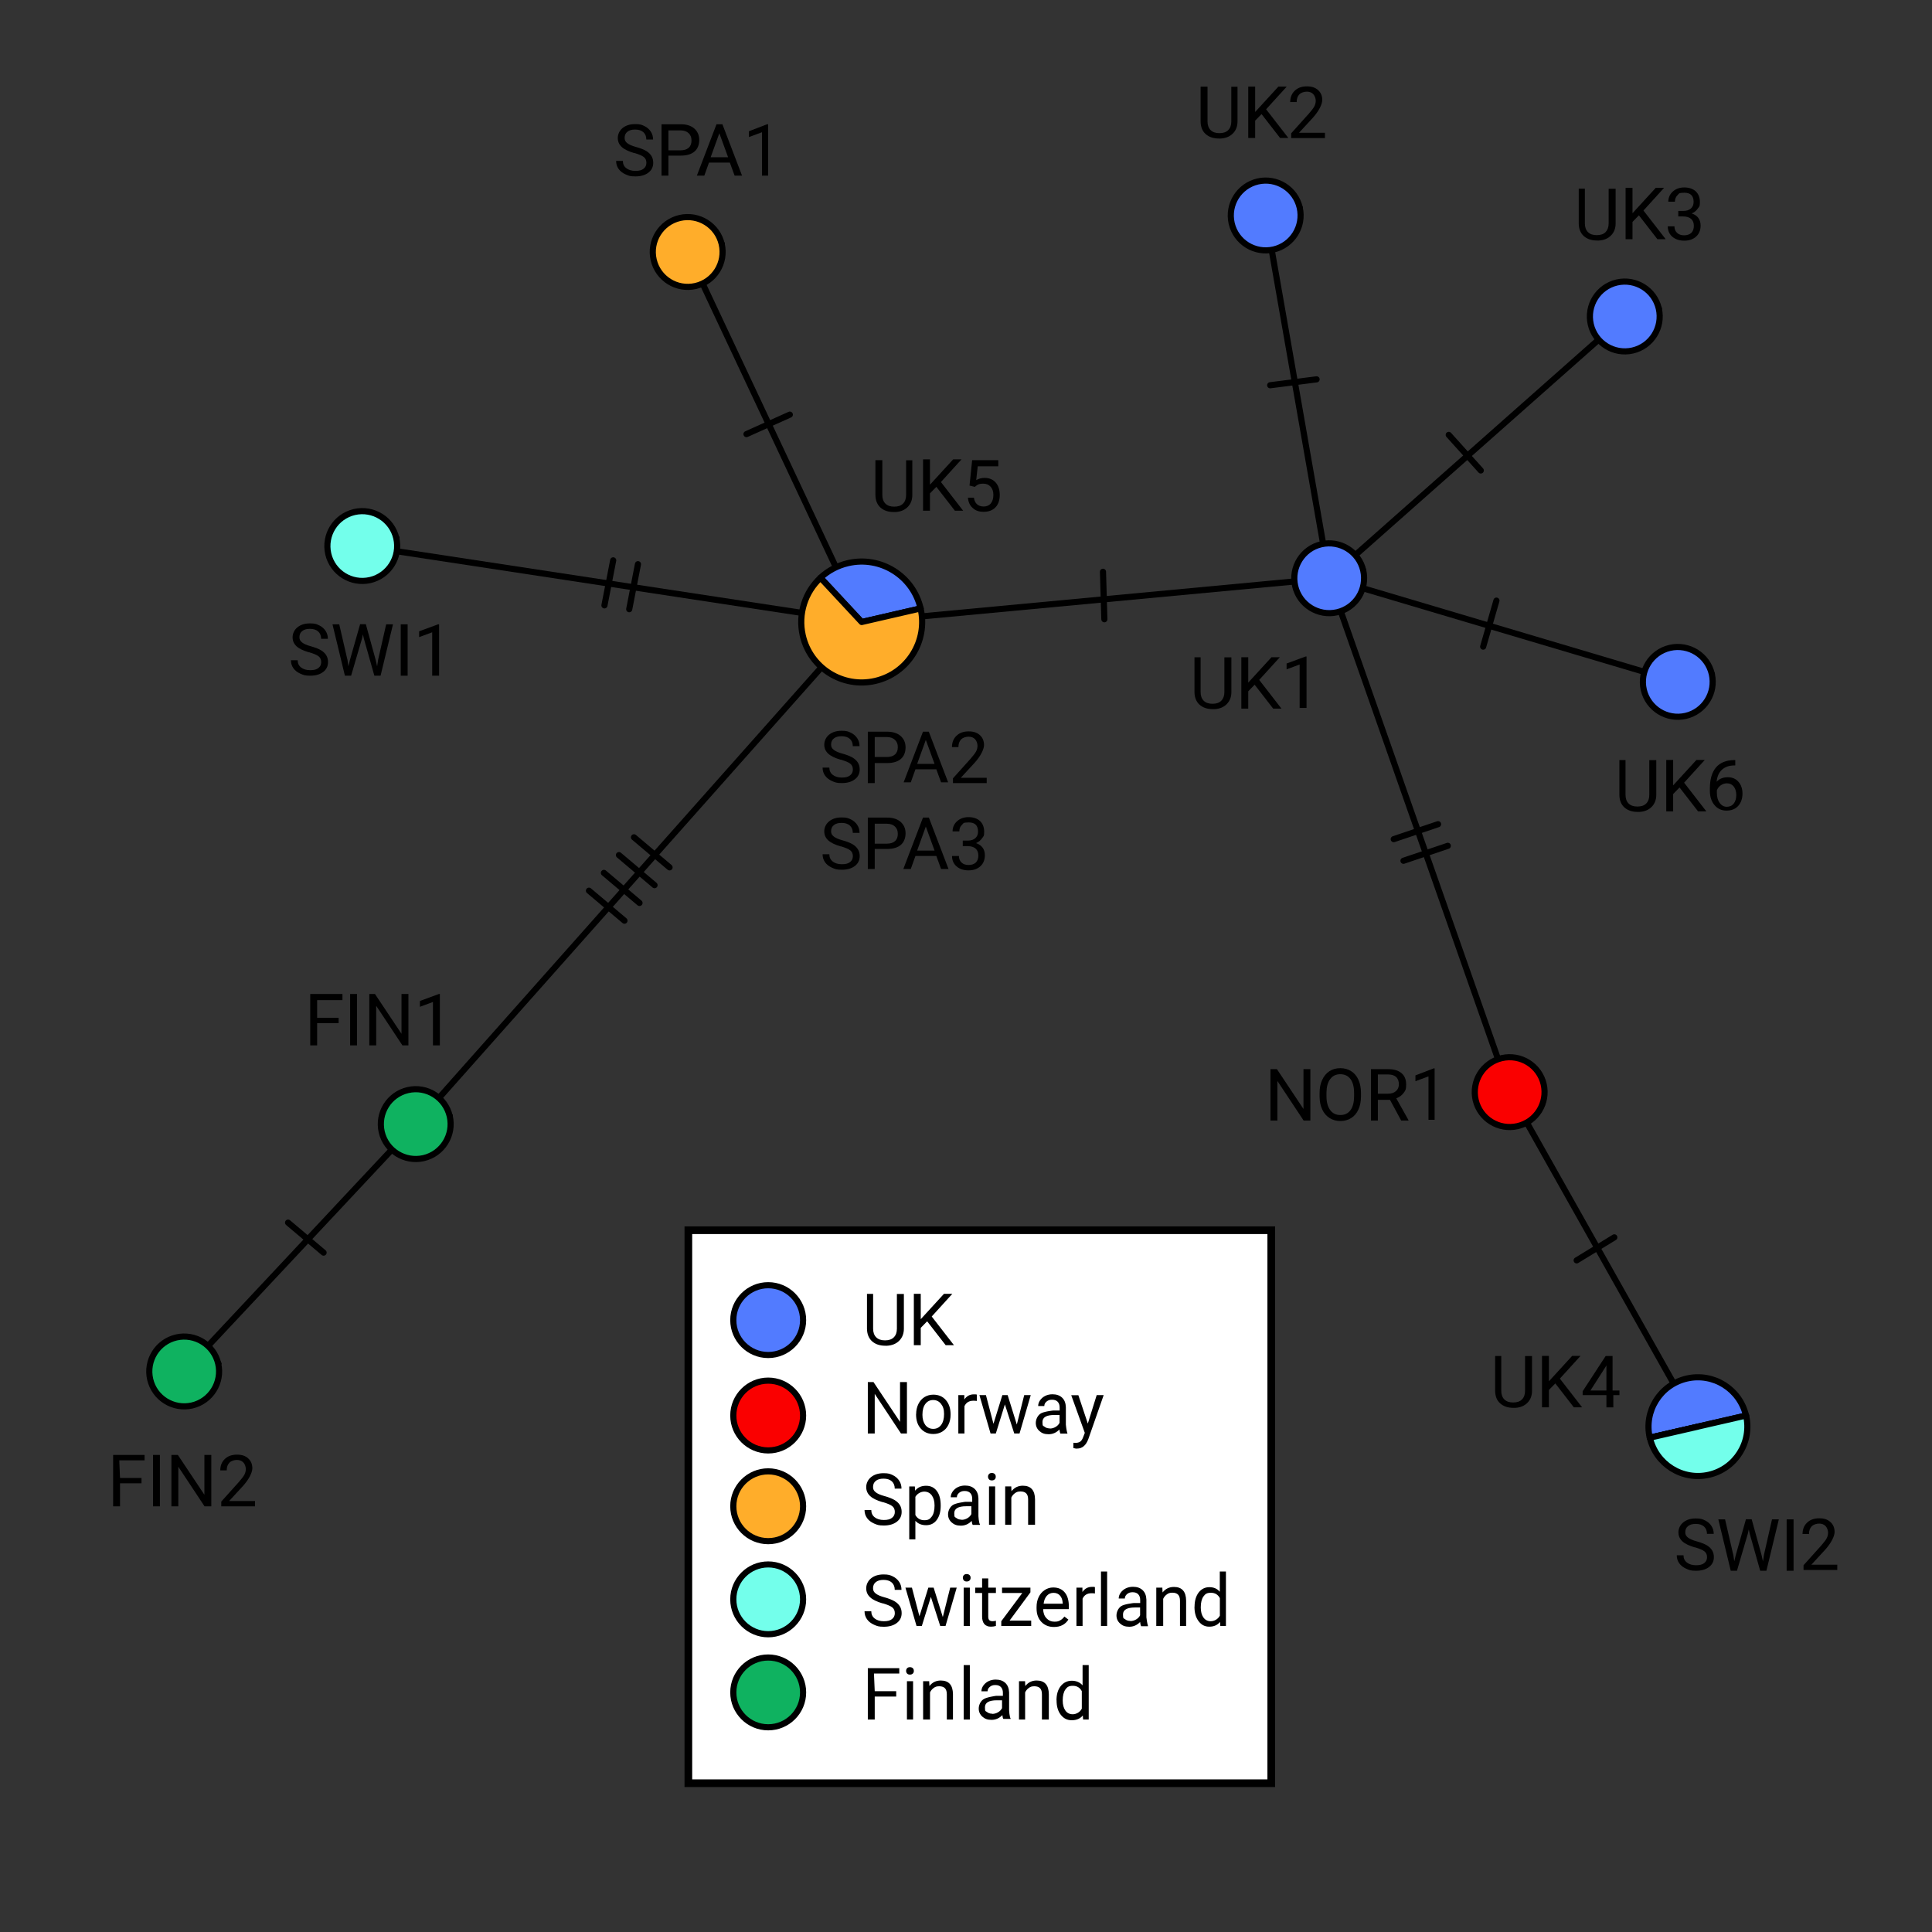 <?xml version="1.0" encoding="UTF-8"?>
<svg id="Layer_1" xmlns="http://www.w3.org/2000/svg" xmlns:xlink="http://www.w3.org/1999/xlink" version="1.1" viewBox="0 0 2519 2519">
  <rect x="0" y="0" width="2519" height="2519" fill="#333333" stroke="none"/>
  <!-- Generator: Adobe Illustrator 29.3.1, SVG Export Plug-In . SVG Version: 2.1.0 Build 151)  -->
  <defs>
    <style>
      .st0 {
        fill: none;
      }

      .st0, .st1, .st2, .st3, .st4, .st5, .st6, .st7, .st8 {
        stroke: #000;
      }

      .st0, .st1, .st3, .st4, .st5, .st6, .st7, .st8 {
        stroke-linecap: round;
        stroke-linejoin: round;
        stroke-width: 8px;
      }

      .st1, .st9, .st3, .st4, .st5, .st10, .st6, .st7, .st11, .st12, .st13, .st8 {
        fill-rule: evenodd;
      }

      .st1, .st11 {
        fill: #ffad2a;
      }

      .st2 {
        fill: #fff;
        stroke-miterlimit: 10;
        stroke-width: 10px;
      }

      .st9, .st7 {
        fill: #527bff;
      }

      .st3, .st13 {
        fill: #fa0000;
      }

      .st4 {
        fill: #0031ff;
      }

      .st5, .st10 {
        fill: #73ffeb;
      }

      .st6 {
        fill-opacity: 0;
        stroke-opacity: 0;
      }

      .st12, .st8 {
        fill: #0fb260;
      }
    </style>
  </defs>
  <rect class="st2" x="897.5" y="1604" width="760" height="721"/>
  <g>
    <g>
      <line class="st0" x1="1968.3" y1="1423.9" x2="2213.8" y2="1860.1" vector-effect="none"/>
      <line class="st0" x1="2104.8" y1="1613.3" x2="2055.7" y2="1643.3" vector-effect="none"/>
    </g>
    <g>
      <line class="st0" x1="1968.3" y1="1423.9" x2="1733" y2="753.9" vector-effect="none"/>
      <line class="st0" x1="1887.7" y1="1102.8" x2="1829.9" y2="1122.3" vector-effect="none"/>
      <line class="st0" x1="1875" y1="1074.6" x2="1817.2" y2="1094.1" vector-effect="none"/>
    </g>
    <g>
      <line class="st0" x1="1650.2" y1="280.9" x2="1733" y2="753.9" vector-effect="none"/>
      <line class="st0" x1="1656.1" y1="502.3" x2="1716.6" y2="494.6" vector-effect="none"/>
    </g>
    <g>
      <line class="st0" x1="896.7" y1="328.5" x2="1123.5" y2="811" vector-effect="none"/>
      <line class="st0" x1="1029.8" y1="540.6" x2="973.3" y2="566" vector-effect="none"/>
    </g>
    <g>
      <line class="st0" x1="1123.5" y1="811" x2="472.4" y2="711.9" vector-effect="none"/>
      <line class="st0" x1="831.8" y1="735.6" x2="820.4" y2="794.3" vector-effect="none"/>
      <line class="st0" x1="799.5" y1="730.6" x2="788.1" y2="789.3" vector-effect="none"/>
    </g>
    <g>
      <line class="st0" x1="542" y1="1465.7" x2="240.1" y2="1788.1" vector-effect="none"/>
      <line class="st0" x1="375.6" y1="1594.1" x2="421.9" y2="1633.2" vector-effect="none"/>
    </g>
    <g>
      <line class="st0" x1="542" y1="1465.7" x2="1123.5" y2="811" vector-effect="none"/>
      <line class="st0" x1="767.9" y1="1161.3" x2="814.2" y2="1200.4" vector-effect="none"/>
      <line class="st0" x1="787.4" y1="1138.1" x2="833.8" y2="1177.3" vector-effect="none"/>
      <line class="st0" x1="807" y1="1114.9" x2="853.4" y2="1154.1" vector-effect="none"/>
      <line class="st0" x1="826.6" y1="1091.7" x2="873" y2="1130.9" vector-effect="none"/>
    </g>
    <g>
      <line class="st0" x1="1733" y1="753.9" x2="1123.5" y2="811" vector-effect="none"/>
      <line class="st0" x1="1438.1" y1="745.5" x2="1439.9" y2="807.4" vector-effect="none"/>
    </g>
    <g>
      <line class="st0" x1="1733" y1="753.9" x2="2118.5" y2="412.6" vector-effect="none"/>
      <line class="st0" x1="1888.9" y1="567" x2="1930.7" y2="613.4" vector-effect="none"/>
    </g>
    <g>
      <line class="st0" x1="1733" y1="753.9" x2="2187.6" y2="889" vector-effect="none"/>
      <line class="st0" x1="1951.1" y1="783.1" x2="1933.8" y2="843.1" vector-effect="none"/>
    </g>
    <path class="st6" d="M2012.7,1413.7c5.6,24.5-9.6,48.9-34.1,54.6-24.5,5.6-48.9-9.6-54.6-34.1-5.6-24.5,9.6-48.9,34.1-54.6,24.5-5.6,48.9,9.6,54.6,34.1" vector-effect="non-scaling-stroke"/>
    <path class="st3" d="M2012.7,1413.7c5.6,24.5-9.6,48.9-34.1,54.6-24.5,5.6-48.9-9.6-54.6-34.1-5.6-24.5,9.6-48.9,34.1-54.6,24.5-5.6,48.9,9.6,54.6,34.1" vector-effect="none"/>
    <path class="st6" d="M1694.6,270.7c5.6,24.5-9.6,48.9-34.1,54.6-24.5,5.6-48.9-9.6-54.6-34.1-5.6-24.5,9.6-48.9,34.1-54.6,24.5-5.6,48.9,9.6,54.6,34.1" vector-effect="non-scaling-stroke"/>
    <path class="st3" d="M1650.2,280.9l44.4-10.2-44.4,10.2" vector-effect="none"/>
    <path class="st7" d="M1694.6,270.7c5.6,24.5-9.6,48.9-34.1,54.6-24.5,5.6-48.9-9.6-54.6-34.1-5.6-24.5,9.6-48.9,34.1-54.6,24.5-5.6,48.9,9.6,54.6,34.1" vector-effect="none"/>
    <path class="st6" d="M941,318.3c5.6,24.5-9.6,48.9-34.1,54.6-24.5,5.6-48.9-9.6-54.6-34.1s9.6-48.9,34.1-54.6c24.5-5.6,48.9,9.6,54.6,34.1" vector-effect="non-scaling-stroke"/>
    <path class="st3" d="M896.7,328.5l44.4-10.2-44.4,10.2" vector-effect="none"/>
    <path class="st4" d="M896.7,328.5l44.4-10.2-44.4,10.2" vector-effect="none"/>
    <path class="st1" d="M941,318.3c5.6,24.5-9.6,48.9-34.1,54.6-24.5,5.6-48.9-9.6-54.6-34.1s9.6-48.9,34.1-54.6c24.5-5.6,48.9,9.6,54.6,34.1" vector-effect="none"/>
    <path class="st6" d="M516.7,701.7c5.6,24.5-9.6,48.9-34.1,54.6-24.5,5.6-48.9-9.6-54.6-34.1-5.6-24.5,9.6-48.9,34.1-54.6,24.5-5.6,48.9,9.6,54.6,34.1" vector-effect="non-scaling-stroke"/>
    <path class="st3" d="M472.4,711.9l44.4-10.2-44.4,10.2" vector-effect="none"/>
    <path class="st4" d="M472.4,711.9l44.4-10.2-44.4,10.2" vector-effect="none"/>
    <path class="st1" d="M472.4,711.9l44.4-10.2-44.4,10.2" vector-effect="none"/>
    <path class="st5" d="M516.7,701.7c5.6,24.5-9.6,48.9-34.1,54.6-24.5,5.6-48.9-9.6-54.6-34.1-5.6-24.5,9.6-48.9,34.1-54.6,24.5-5.6,48.9,9.6,54.6,34.1" vector-effect="none"/>
    <path class="st6" d="M1200.3,793.3c9.8,42.4-16.7,84.7-59.1,94.5s-84.7-16.7-94.5-59.1c-9.8-42.4,16.7-84.7,59.1-94.5,42.4-9.8,84.7,16.7,94.5,59.1" vector-effect="non-scaling-stroke"/>
    <path class="st3" d="M1123.5,811l76.8-17.7-76.8,17.7" vector-effect="none"/>
    <path class="st7" d="M1123.5,811l76.8-17.7c-9.8-42.4-52.1-68.9-94.5-59.1-14,3.2-26.3,10-36.1,19.1l53.7,57.7" vector-effect="none"/>
    <path class="st1" d="M1123.5,811l-53.7-57.7c-19.9,18.6-29.6,46.9-23.1,75.4,9.8,42.4,52.1,68.9,94.5,59.1s68.9-52.1,59.1-94.5l-76.8,17.7" vector-effect="none"/>
    <path class="st6" d="M2276.6,1845.6c8,34.6-13.6,69.2-48.3,77.2-34.6,8-69.2-13.6-77.2-48.3-8-34.6,13.6-69.2,48.3-77.2,34.6-8,69.2,13.6,77.2,48.3" vector-effect="non-scaling-stroke"/>
    <path class="st3" d="M2213.8,1860.1l62.7-14.4-62.7,14.4" vector-effect="none"/>
    <path class="st7" d="M2213.8,1860.1l62.7-14.4c-8-34.6-42.5-56.3-77.2-48.3-34.6,8-56.3,42.5-48.3,77.2l62.7-14.4" vector-effect="none"/>
    <path class="st1" d="M2213.8,1860.1l-62.7,14.4,62.7-14.4" vector-effect="none"/>
    <path class="st5" d="M2213.8,1860.1l-62.7,14.4c8,34.6,42.5,56.3,77.2,48.3,34.6-8,56.3-42.5,48.3-77.2l-62.7,14.4" vector-effect="none"/>
    <path class="st6" d="M2162.8,402.4c5.6,24.5-9.6,48.9-34.1,54.6-24.5,5.6-48.9-9.6-54.6-34.1-5.6-24.5,9.6-48.9,34.1-54.6,24.5-5.6,48.9,9.6,54.6,34.1" vector-effect="non-scaling-stroke"/>
    <path class="st3" d="M2118.5,412.6l44.4-10.2-44.4,10.2" vector-effect="none"/>
    <path class="st7" d="M2162.8,402.4c5.6,24.5-9.6,48.9-34.1,54.6-24.5,5.6-48.9-9.6-54.6-34.1-5.6-24.5,9.6-48.9,34.1-54.6,24.5-5.6,48.9,9.6,54.6,34.1" vector-effect="none"/>
    <path class="st6" d="M586.4,1455.4c5.6,24.5-9.6,48.9-34.1,54.6-24.5,5.6-48.9-9.6-54.6-34.1-5.6-24.5,9.6-48.9,34.1-54.6s48.9,9.6,54.6,34.1" vector-effect="non-scaling-stroke"/>
    <path class="st3" d="M542,1465.7l44.4-10.2-44.4,10.2" vector-effect="none"/>
    <path class="st4" d="M542,1465.7l44.4-10.2-44.4,10.2" vector-effect="none"/>
    <path class="st1" d="M542,1465.7l44.4-10.2-44.4,10.2" vector-effect="none"/>
    <path class="st5" d="M542,1465.7l44.4-10.2-44.4,10.2" vector-effect="none"/>
    <path class="st8" d="M586.4,1455.4c5.6,24.5-9.6,48.9-34.1,54.6-24.5,5.6-48.9-9.6-54.6-34.1-5.6-24.5,9.6-48.9,34.1-54.6s48.9,9.6,54.6,34.1" vector-effect="none"/>
    <path class="st6" d="M2231.9,878.8c5.6,24.5-9.6,48.9-34.1,54.6-24.5,5.6-48.9-9.6-54.6-34.1-5.6-24.5,9.6-48.9,34.1-54.6,24.5-5.6,48.9,9.6,54.6,34.1" vector-effect="non-scaling-stroke"/>
    <path class="st3" d="M2187.6,889l44.4-10.2-44.4,10.2" vector-effect="none"/>
    <path class="st7" d="M2231.9,878.8c5.6,24.5-9.6,48.9-34.1,54.6-24.5,5.6-48.9-9.6-54.6-34.1-5.6-24.5,9.6-48.9,34.1-54.6,24.5-5.6,48.9,9.6,54.6,34.1" vector-effect="none"/>
    <path class="st6" d="M1777.4,743.7c5.6,24.5-9.6,48.9-34.1,54.6-24.5,5.6-48.9-9.6-54.6-34.1-5.6-24.5,9.6-48.9,34.1-54.6,24.5-5.6,48.9,9.6,54.6,34.1" vector-effect="non-scaling-stroke"/>
    <path class="st3" d="M1733,753.9l44.4-10.2-44.4,10.2" vector-effect="none"/>
    <path class="st7" d="M1777.4,743.7c5.6,24.5-9.6,48.9-34.1,54.6-24.5,5.6-48.9-9.6-54.6-34.1-5.6-24.5,9.6-48.9,34.1-54.6,24.5-5.6,48.9,9.6,54.6,34.1" vector-effect="none"/>
    <path class="st6" d="M284.5,1777.9c5.6,24.5-9.6,48.9-34.1,54.6-24.5,5.6-48.9-9.6-54.6-34.1-5.6-24.5,9.6-48.9,34.1-54.6,24.5-5.6,48.9,9.6,54.6,34.1" vector-effect="non-scaling-stroke"/>
    <path class="st3" d="M240.1,1788.1l44.4-10.2-44.4,10.2" vector-effect="none"/>
    <path class="st4" d="M240.1,1788.1l44.4-10.2-44.4,10.2" vector-effect="none"/>
    <path class="st1" d="M240.1,1788.1l44.4-10.2-44.4,10.2" vector-effect="none"/>
    <path class="st5" d="M240.1,1788.1l44.4-10.2-44.4,10.2" vector-effect="none"/>
    <path class="st8" d="M284.5,1777.9c5.6,24.5-9.6,48.9-34.1,54.6-24.5,5.6-48.9-9.6-54.6-34.1-5.6-24.5,9.6-48.9,34.1-54.6,24.5-5.6,48.9,9.6,54.6,34.1" vector-effect="none"/>
  </g>
  <g>
    <path d="M1997.5,1768v45.4c0,6.3-2,11.5-5.9,15.5-3.9,4-9.2,6.3-15.9,6.7h-2.3c-7.3,0-13-1.9-17.4-5.8s-6.5-9.4-6.6-16.3v-45.5h8v45.3c0,4.8,1.3,8.6,4,11.3,2.7,2.7,6.5,4,11.5,4s8.9-1.3,11.5-4c2.7-2.7,4-6.4,4-11.2v-45.3h9Z"/>
    <path d="M2027.8,1803.8l-8.3,8.5v22.6h-9v-67h9v33.1l30.3-33.1h10.9l-26.9,29.6,29,37.4h-10.8l-24.2-31.2Z"/>
    <path d="M2102.5,1813h9v6h-8v16h-9v-16h-31v-5l30-46h9v45ZM2073.7,1813h20.8v-32.8l-1,1.8-19.8,30.9Z"/>
  </g>
  <g>
    <path d="M2159.5,991v45.4c0,6.3-2,11.5-5.9,15.5-3.9,4-9.2,6.3-15.9,6.7h-2.3c-7.3,0-13-1.9-17.4-5.8s-6.5-9.4-6.6-16.3v-45.5h8v45.3c0,4.8,1.3,8.6,4,11.3,2.7,2.7,6.5,4,11.5,4s8.9-1.3,11.5-4c2.7-2.7,4-6.4,4-11.2v-45.3h9Z"/>
    <path d="M2189.8,1026.8l-8.3,8.5v22.6h-9v-67h9v33.1l30.3-33.1h10.9l-26.9,29.6,29,37.4h-10.8l-24.2-31.2Z"/>
    <path d="M2262.5,991v7h-1.6c-6.6.1-11.9,2-15.9,5.7-3.9,3.7-6.2,8.9-6.8,15.6,3.5-3.9,8.4-5.9,14.5-5.9s10.5,2,14,6c3.5,4,5.2,9.1,5.2,15.4s-1.9,12-5.7,16.1-8.8,6-15.2,6-11.6-2.4-15.6-7.2c-4-4.8-6-10.9-6-18.4v-3.2c0-11.9,2.6-21.1,7.9-27.4s13.1-9.5,23.6-9.7h1.5ZM2251.6,1021.3c-2.9,0-5.6.9-8,2.6-2.4,1.7-4.1,3.9-5.1,6.6v3.1c0,5.5,1.2,9.9,3.7,13.3,2.5,3.4,5.6,5,9.3,5s6.8-1.4,9-4.2c2.2-2.8,3.3-6.5,3.3-11.1s-1.1-8.3-3.3-11.1c-2.2-2.8-5.2-4.2-8.8-4.2Z"/>
  </g>
  <g>
    <path d="M2106.5,246v45.4c0,6.3-2,11.5-5.9,15.5-3.9,4-9.2,6.3-15.9,6.7h-2.3c-7.3,0-13-1.9-17.4-5.8-4.3-3.9-6.5-9.4-6.6-16.3v-45.5h8v45.3c0,4.8,1.3,8.6,4,11.3,2.7,2.7,6.5,4,11.5,4s8.9-1.3,11.5-4,4-6.4,4-11.2v-45.3h9Z"/>
    <path d="M2136.8,280.8l-8.3,8.5v22.6h-9v-67h9v33.1l30.3-33.1h10.9l-26.9,29.6,29,37.4h-10.8l-24.2-31.2Z"/>
    <path d="M2188.5,275h6.5c4.1,0,7.3-1.1,9.7-3.2,2.3-2.1,3.5-4.9,3.5-8.5,0-8-4-12-12-12s-6.7,1.1-9,3.2c-2.2,2.1-3.4,5-3.4,8.5h-8.6c0-5.3,2-9.8,5.9-13.3,3.9-3.5,8.9-5.3,14.9-5.3s11.4,1.7,15,5.1c3.6,3.4,5.4,8.1,5.4,14.1s-1,5.8-2.9,8.5c-1.9,2.8-4.5,4.8-7.8,6.2,3.7,1.2,6.6,3.1,8.6,5.8,2,2.7,3,6,3,10,0,6.1-2,10.9-5.9,14.4-4,3.6-9.1,5.3-15.4,5.3s-11.5-1.7-15.5-5.1c-4-3.4-6-8-6-13.6h8.7c0,3.5,1.1,6.3,3.4,8.5s5.4,3.2,9.2,3.2,7.2-1.1,9.4-3.2c2.2-2.1,3.3-5.2,3.3-9.2s-1.2-6.9-3.6-9c-2.4-2.1-5.8-3.2-10.3-3.2h-6.4v-7Z"/>
  </g>
  <g>
    <path d="M1613.5,113v45.4c0,6.3-2,11.5-5.9,15.5-3.9,4-9.2,6.3-15.9,6.7h-2.3c-7.3,0-13-1.9-17.4-5.8s-6.5-9.4-6.6-16.3v-45.5h9v45.3c0,4.8,1.3,8.6,4,11.3,2.7,2.7,6.5,4,11.5,4s8.9-1.3,11.5-4c2.7-2.7,4-6.4,4-11.2v-45.3h8Z"/>
    <path d="M1644.8,148.8l-8.3,8.5v22.6h-9v-67h9v33.1l30.3-33.1h10.9l-26.9,29.6,29,37.4h-10.8l-24.2-31.2Z"/>
    <path d="M1727.5,180h-44v-6.2l23-25.6c3.4-3.9,5.8-7,7.1-9.4,1.3-2.4,1.9-4.9,1.9-7.5s-1.1-6.3-3.2-8.5c-2.1-2.2-4.9-3.3-8.4-3.3s-7.5,1.2-9.8,3.6-3.5,5.7-3.5,10h-8.4c0-6.1,2-11.1,5.9-14.8,3.9-3.8,9.2-5.7,15.8-5.7s11.1,1.6,14.7,4.9c3.6,3.2,5.4,7.6,5.4,12.9s-4.2,14.3-12.5,23.4l-17.8,19.3h33.8v7Z"/>
  </g>
  <g>
    <path d="M1605.5,857v45.4c0,6.3-2,11.5-5.9,15.5-3.9,4-9.2,6.3-15.9,6.7h-2.3c-7.3,0-13-1.9-17.4-5.8-4.3-3.9-6.5-9.4-6.6-16.3v-45.5h8v45.3c0,4.8,1.3,8.6,4,11.3,2.7,2.7,6.5,4,11.5,4s8.9-1.3,11.5-4,4-6.4,4-11.2v-45.3h9Z"/>
    <path d="M1635.8,892.8l-8.3,8.5v22.6h-9v-67h9v33.1l30.3-33.1h10.9l-26.9,29.6,29,37.4h-10.8l-24.2-31.2Z"/>
    <path d="M1703.5,923h-9v-56.6l-17,6.3v-7.6l24.7-9.1h1.3v67Z"/>
  </g>
  <g>
    <path d="M1189.5,600v45.4c0,6.3-2,11.5-5.9,15.5-3.9,4-9.2,6.3-15.9,6.7h-2.3c-7.3,0-13-1.9-17.4-5.8-4.3-3.9-6.5-9.4-6.6-16.3v-45.5h9v45.3c0,4.8,1.3,8.6,4,11.3,2.7,2.7,6.5,4,11.5,4s8.9-1.3,11.5-4c2.7-2.7,4-6.4,4-11.2v-45.3h8Z"/>
    <path d="M1220.8,634.8l-8.3,8.5v22.6h-9v-67h9v33.1l30.3-33.1h10.9l-26.9,29.6,29,37.4h-10.8l-24.2-31.2Z"/>
    <path d="M1264.1,633.2l3.4-33.2h34.1v8h-26.8l-2,18c3.2-1.9,6.9-2.9,11-2.9,6,0,10.8,2,14.4,6,3.5,4,5.3,9.4,5.3,16.2s-1.8,12.2-5.5,16.1c-3.7,3.9-8.8,5.9-15.4,5.9s-10.6-1.6-14.3-4.9c-3.7-3.2-5.8-7.7-6.3-13.5h7.8c.5,3.8,1.9,6.7,4.1,8.6,2.2,1.9,5.1,2.9,8.7,2.9s7-1.3,9.2-4c2.2-2.7,3.4-6.4,3.4-11.1s-1.2-8-3.6-10.7c-2.4-2.7-5.6-4-9.7-4s-6.6.8-8.7,2.4l-2.2,1.8-6.8-1.7Z"/>
  </g>
  <g>
    <path d="M827,199.6c-7.5-2.2-13-4.8-16.4-8-3.4-3.2-5.1-7-5.1-11.7s2.1-9.6,6.3-13c4.2-3.4,9.6-5.1,16.3-5.1s8.6.9,12.2,2.6c3.6,1.8,6.3,4.2,8.3,7.3s2.9,6.5,2.9,10.2h-8.8c0-4-1.3-7.2-3.8-9.5s-6.2-3.5-10.8-3.5-7.7,1-10.1,2.9c-2.4,1.9-3.6,4.6-3.6,7.9s1.1,5,3.4,6.9c2.3,1.9,6.2,3.6,11.7,5.1s9.9,3.3,13,5.1c3.1,1.9,5.4,4.1,6.9,6.6,1.5,2.5,2.3,5.4,2.3,8.8,0,5.4-2.1,9.7-6.3,12.9-4.2,3.2-9.8,4.9-16.9,4.9s-8.8-.9-12.8-2.6c-4-1.8-7-4.1-9.2-7.2-2.1-3-3.2-6.5-3.2-10.4h8.8c0,4,1.5,7.2,4.5,9.5,3,2.3,6.9,3.5,11.9,3.5s8.2-.9,10.6-2.8c2.5-1.9,3.7-4.5,3.7-7.7s-1.1-5.8-3.4-7.6c-2.3-1.8-6.4-3.5-12.4-5.3Z"/>
    <path d="M871.5,203v26h-9v-67h25.2c7.5,0,13.3,1.9,17.6,5.6,4.2,3.8,6.4,8.7,6.4,14.9s-2.1,11.6-6.2,15.1c-4.1,3.5-10.1,5.3-17.8,5.3h-16.1ZM871.5,196h15.7c4.7,0,8.2-1.1,10.7-3.3,2.5-2.2,3.7-5.4,3.7-9.5s-1.2-7.1-3.7-9.5c-2.5-2.4-5.9-3.6-10.2-3.7h-16.2v26Z"/>
    <path d="M951.6,212h-27.2l-6.1,17h-9.7l25.6-67h7.7l25.6,67h-9.7l-6.2-17ZM926.6,205h22.7l-11.4-31.3-11.3,31.3Z"/>
    <path d="M1001.5,229h-8v-56.6l-17,6.3v-7.6l23.7-9.1h1.3v67Z"/>
  </g>
  <g>
    <path d="M1096.2,990.6c-7.5-2.2-13-4.8-16.4-8-3.4-3.2-5.1-7-5.1-11.7s2.1-9.6,6.3-13c4.2-3.4,9.6-5.1,16.3-5.1s8.6.9,12.2,2.6c3.6,1.8,6.3,4.2,8.3,7.3s2.9,6.5,2.9,10.2h-8.8c0-4-1.3-7.2-3.8-9.5s-6.2-3.5-10.8-3.5-7.7,1-10.1,2.9c-2.4,1.9-3.6,4.6-3.6,7.9s1.1,5,3.4,6.9c2.3,1.9,6.2,3.6,11.7,5.1s9.9,3.3,13,5.1c3.1,1.9,5.4,4.1,6.9,6.6,1.5,2.5,2.3,5.4,2.3,8.8,0,5.4-2.1,9.7-6.3,12.9-4.2,3.2-9.8,4.9-16.9,4.9s-8.8-.9-12.8-2.6c-4-1.8-7-4.1-9.2-7.2-2.1-3-3.2-6.5-3.2-10.4h8.8c0,4,1.5,7.2,4.5,9.5,3,2.3,6.9,3.5,11.9,3.5s8.2-.9,10.6-2.8c2.5-1.9,3.7-4.5,3.7-7.7s-1.1-5.8-3.4-7.6c-2.3-1.8-6.4-3.5-12.4-5.3Z"/>
    <path d="M1140.5,995v26h-9v-67h25.2c7.5,0,13.3,1.9,17.6,5.6,4.2,3.8,6.4,8.7,6.4,14.9s-2.1,11.6-6.2,15.1c-4.1,3.5-10.1,5.3-17.8,5.3h-16.1ZM1140.5,987h15.7c4.7,0,8.2-1.1,10.7-3.3,2.5-2.2,3.7-5.4,3.7-9.5s-1.2-7.1-3.7-9.5c-2.5-2.4-5.9-3.6-10.2-3.7h-16.2v26Z"/>
    <path d="M1220.8,1003h-27.2l-6.1,17h-9.3l25.2-66h7.6l25.2,66h-9.2l-6.2-17ZM1195.8,996h22.7l-11.4-31.3-11.3,31.3Z"/>
    <path d="M1286.5,1021h-44v-6.2l23-25.6c3.4-3.9,5.8-7,7.1-9.4,1.3-2.4,1.9-4.9,1.9-7.5s-1.1-6.3-3.2-8.5c-2.1-2.2-4.9-3.3-8.4-3.3s-7.5,1.2-9.8,3.6c-2.3,2.4-3.5,5.7-3.5,10h-8.4c0-6.1,2-11.1,5.9-14.8,3.9-3.8,9.2-5.7,15.8-5.7s11.1,1.6,14.7,4.9c3.6,3.2,5.4,7.6,5.4,12.9s-4.2,14.3-12.5,23.4l-17.8,19.3h33.8v7Z"/>
    <path d="M1096.2,1103.6c-7.5-2.2-13-4.8-16.4-8-3.4-3.2-5.1-7-5.1-11.7s2.1-9.6,6.3-13c4.2-3.4,9.6-5.1,16.3-5.1s8.6.9,12.2,2.6c3.6,1.8,6.3,4.2,8.3,7.3s2.9,6.5,2.9,10.2h-8.8c0-4-1.3-7.2-3.8-9.5s-6.2-3.5-10.8-3.5-7.7,1-10.1,2.9c-2.4,1.9-3.6,4.6-3.6,7.9s1.1,5,3.4,6.9c2.3,1.9,6.2,3.6,11.7,5.1s9.9,3.3,13,5.1c3.1,1.9,5.4,4.1,6.9,6.6,1.5,2.5,2.3,5.4,2.3,8.8,0,5.4-2.1,9.7-6.3,12.9-4.2,3.2-9.8,4.9-16.9,4.9s-8.8-.9-12.8-2.6c-4-1.8-7-4.1-9.2-7.2-2.1-3-3.2-6.5-3.2-10.4h8.8c0,4,1.5,7.2,4.5,9.5,3,2.3,6.9,3.5,11.9,3.5s8.2-.9,10.6-2.8c2.5-1.9,3.7-4.5,3.7-7.7s-1.1-5.8-3.4-7.6c-2.3-1.8-6.4-3.5-12.4-5.3Z"/>
    <path d="M1140.5,1107v26h-9v-67h25.2c7.5,0,13.3,1.9,17.6,5.6,4.2,3.8,6.4,8.7,6.4,14.9s-2.1,11.6-6.2,15.1c-4.1,3.5-10.1,5.3-17.8,5.3h-16.1ZM1140.5,1100h15.7c4.7,0,8.2-1.1,10.7-3.3,2.5-2.2,3.7-5.4,3.7-9.5s-1.2-7.1-3.7-9.5c-2.5-2.4-5.9-3.6-10.2-3.7h-16.2v26Z"/>
    <path d="M1220.8,1116h-27.2l-6.1,17h-9.7l25.6-67h7.7l25.6,67h-9.7l-6.2-17ZM1195.8,1109h22.7l-11.4-31.3-11.3,31.3Z"/>
    <path d="M1255.5,1096h6.5c4.1,0,7.3-1.1,9.7-3.2,2.3-2.1,3.5-4.9,3.5-8.5,0-8-4-12-12-12s-6.7,1.1-9,3.2-3.4,5-3.4,8.5h-8.8c0-5.3,2-9.8,5.9-13.3s8.9-5.3,14.9-5.3,11.4,1.7,15,5.1c3.6,3.4,5.4,8.1,5.4,14.1s-1,5.8-2.9,8.5c-1.9,2.8-4.5,4.8-7.8,6.2,3.7,1.2,6.6,3.1,8.6,5.8,2,2.7,3,6,3,10,0,6.1-2,10.9-5.9,14.4-4,3.6-9.1,5.3-15.4,5.3s-11.5-1.7-15.5-5.1c-4-3.4-6-8-6-13.6h9c0,3.5,1.1,6.3,3.4,8.5s5.4,3.2,9.2,3.2,7.2-1.1,9.4-3.2c2.2-2.1,3.3-5.2,3.3-9.2s-1.2-6.9-3.6-9c-2.4-2.1-5.8-3.2-10.3-3.2h-6.4v-7Z"/>
  </g>
  <g>
    <path d="M403,850.6c-7.5-2.2-13-4.8-16.4-8-3.4-3.2-5.1-7-5.1-11.7s2.1-9.6,6.3-13c4.2-3.4,9.6-5.1,16.3-5.1s8.6.9,12.2,2.6c3.6,1.8,6.3,4.2,8.3,7.3s2.9,6.5,2.9,10.2h-8.8c0-4-1.3-7.2-3.8-9.5s-6.2-3.5-10.8-3.5-7.7,1-10.1,2.9c-2.4,1.9-3.6,4.6-3.6,7.9s1.1,5,3.4,6.9,6.2,3.6,11.7,5.1,9.9,3.3,13,5.1c3.1,1.9,5.4,4.1,6.9,6.6,1.5,2.5,2.3,5.4,2.3,8.8,0,5.4-2.1,9.7-6.3,12.9-4.2,3.2-9.8,4.9-16.9,4.9s-8.8-.9-12.8-2.6c-4-1.8-7-4.1-9.2-7.2-2.1-3-3.2-6.5-3.2-10.4h8.8c0,4,1.5,7.2,4.5,9.5,3,2.3,6.9,3.5,11.9,3.5s8.2-.9,10.6-2.8c2.5-1.9,3.7-4.5,3.7-7.7s-1.1-5.8-3.4-7.6c-2.3-1.8-6.4-3.5-12.4-5.3Z"/>
    <path d="M453,859.9l1.3,8.8,1.9-8,13.3-46.8h7.5l12.9,46.8,1.8,8.1,1.4-9,10.4-45.8h8.9l-16.2,67h-8.1l-13.8-48.8-1.1-5.1-1.1,5.1-14.3,48.8h-8.1l-16.2-67h8.8l10.6,45.9Z"/>
    <path d="M531.5,881h-9v-67h9v67Z"/>
    <path d="M572.5,881h-9v-56.6l-17,6.3v-7.6l24.7-9.1h1.3v67Z"/>
  </g>
  <g>
    <path d="M2209.9,2017.6c-7.5-2.2-13-4.8-16.4-8-3.4-3.2-5.1-7-5.1-11.7s2.1-9.6,6.3-13c4.2-3.4,9.6-5.1,16.3-5.1s8.6.9,12.2,2.6c3.6,1.8,6.3,4.2,8.3,7.3s2.9,6.5,2.9,10.2h-8.8c0-4-1.3-7.2-3.8-9.5s-6.2-3.5-10.8-3.5-7.7,1-10.1,2.9c-2.4,1.9-3.6,4.6-3.6,7.9s1.1,5,3.4,6.9,6.2,3.6,11.7,5.1,9.9,3.3,13,5.1c3.1,1.9,5.4,4.1,6.9,6.6,1.5,2.5,2.3,5.4,2.3,8.8,0,5.4-2.1,9.7-6.3,12.9-4.2,3.2-9.8,4.9-16.9,4.9s-8.8-.9-12.8-2.6c-4-1.8-7-4.1-9.2-7.2-2.1-3-3.2-6.5-3.2-10.4h8.8c0,4,1.5,7.2,4.5,9.5,3,2.3,6.9,3.5,11.9,3.5s8.2-.9,10.6-2.8c2.5-1.9,3.7-4.5,3.7-7.7s-1.1-5.8-3.4-7.6c-2.3-1.8-6.4-3.5-12.4-5.3Z"/>
    <path d="M2259.9,2026.9l1.3,8.8,1.9-8,13.3-46.8h7.5l12.9,46.8,1.8,8.1,1.4-9,10.4-45.8h8.9l-16.2,67h-8.1l-13.8-48.8-1.1-5.1-1.1,5.1-14.3,48.8h-8.1l-16.2-67h8.8l10.6,45.9Z"/>
    <path d="M2338.5,2048h-9v-67h9v67Z"/>
    <path d="M2395.5,2047h-44v-6.2l23-25.6c3.4-3.9,5.8-7,7.1-9.4,1.3-2.4,1.9-4.9,1.9-7.5s-1.1-6.3-3.2-8.5c-2.1-2.2-4.9-3.3-8.4-3.3s-7.5,1.2-9.8,3.6c-2.3,2.4-3.5,5.7-3.5,10h-8.4c0-6.1,2-11.1,5.9-14.8,3.9-3.8,9.2-5.7,15.8-5.7s11.1,1.6,14.7,4.9c3.6,3.2,5.4,7.6,5.4,12.9s-4.2,14.3-12.5,23.4l-17.8,19.3h33.8v7Z"/>
  </g>
  <g>
    <path d="M441.5,1334h-28v29h-9v-67h42v8h-33v23h28v7Z"/>
    <path d="M465.5,1363h-9v-67h9v67Z"/>
    <path d="M532.5,1363h-7.8l-34.2-51.6v51.6h-9v-67h7.4l34.6,51.9v-51.9h9v67Z"/>
    <path d="M573.5,1363h-9v-56.6l-17,6.3v-7.6l24.7-9.1h1.3v67Z"/>
  </g>
  <g>
    <path d="M184.5,1934h-28v30h-9v-67h41v7h-33l1,23h28v7Z"/>
    <path d="M208.5,1964h-9v-67h9v67Z"/>
    <path d="M275.5,1964h-8.8l-34.2-51.6v51.6h-9v-67h8.4l34.6,51.9v-51.9h9v67Z"/>
    <path d="M332.5,1964h-44v-6.2l23-25.6c3.4-3.9,5.8-7,7.1-9.4,1.3-2.4,1.9-4.9,1.9-7.5s-1.1-6.3-3.2-8.5c-2.1-2.2-4.9-3.3-8.4-3.3s-7.5,1.2-9.8,3.6-3.5,5.7-3.5,10h-8.4c0-6.1,2-11.1,5.9-14.8,3.9-3.8,9.2-5.7,15.8-5.7s11.1,1.6,14.7,4.9c3.6,3.2,5.4,7.6,5.4,12.9s-4.2,14.3-12.5,23.4l-17.8,19.3h33.8v7Z"/>
  </g>
  <g>
    <path d="M1708.5,1461h-8.8l-34.2-51.6v51.6h-9v-67h8.4l34.6,51.9v-51.9h9v67Z"/>
    <path d="M1774.5,1429.3c0,6.6-1.1,12.3-3.3,17.2s-5.3,8.6-9.4,11.2-8.8,3.9-14.2,3.9-10-1.3-14.1-3.9c-4.1-2.6-7.3-6.3-9.5-11.1-2.3-4.8-3.4-10.4-3.5-16.7v-4.8c0-6.5,1.1-12.2,3.4-17.1,2.2-4.9,5.4-8.7,9.5-11.4,4.1-2.6,8.8-3.9,14.1-3.9s10.1,1.3,14.2,3.9,7.3,6.4,9.5,11.3c2.2,4.9,3.3,10.7,3.3,17.2v4.2ZM1765.5,1425c0-7.9-1.6-13.9-4.7-18.1-3.2-4.2-7.6-6.3-13.3-6.3s-9.9,2.1-13.1,6.3c-3.2,4.2-4.8,10.1-4.9,17.5v4.9c0,7.6,1.6,13.6,4.8,18,3.2,4.4,7.6,6.5,13.3,6.5s10-2.1,13.1-6.2c3.1-4.1,4.7-10,4.8-17.7v-4.9Z"/>
    <path d="M1812.3,1434h-15.8v27h-9v-67h22.3c7.6,0,13.5,1.7,17.5,5.2,4.1,3.4,6.1,8.4,6.1,15s-1.1,7.8-3.4,10.9c-2.3,3.1-5.4,5.4-9.5,6.9l15.9,28.4v.6h-9.5l-14.6-27ZM1796.5,1426h13.3c4.3,0,7.7-1.1,10.3-3.4s3.8-5.2,3.8-9-1.2-7.2-3.6-9.4c-2.4-2.2-5.9-3.3-10.5-3.3h-13.3v25Z"/>
    <path d="M1870.5,1460h-8v-56.6l-17,6.3v-7.6l23.7-9.1h1.3v67Z"/>
  </g>
  <g>
    <path d="M1178.5,1687v45.4c0,6.3-2,11.5-5.9,15.5-3.9,4-9.2,6.3-15.9,6.7h-2.3c-7.3,0-13-1.9-17.4-5.8-4.3-3.9-6.5-9.4-6.6-16.3v-45.5h8v45.3c0,4.8,1.3,8.6,4,11.3,2.7,2.7,6.5,4,11.5,4s8.9-1.3,11.5-4c2.7-2.7,4-6.4,4-11.2v-45.3h9Z"/>
    <path d="M1208.8,1722.8l-8.3,8.5v22.6h-9v-67h9v33.1l30.3-33.1h10.9l-26.9,29.6,29,37.4h-10.8l-24.2-31.2Z"/>
  </g>
  <g>
    <path d="M1182.5,1869h-7.8l-34.2-51.6v51.6h-9v-67h7.4l34.6,51.9v-51.9h9v67Z"/>
    <path d="M1194.5,1843.7c0-4.8,1-9.2,2.9-13.1,1.9-3.9,4.6-6.9,7.9-9,3.4-2.1,7.3-3.2,11.6-3.2,6.7,0,12.2,2.3,16.3,7s6.2,10.9,6.2,18.6v.6c0,4.8-.9,9.1-2.8,13-1.8,3.8-4.5,6.8-7.9,8.9-3.4,2.1-7.4,3.2-11.8,3.2-6.7,0-12.1-2.3-16.3-7s-6.2-10.8-6.2-18.5v-.6ZM1202.7,1844.7c0,5.5,1.3,9.9,3.8,13.3,2.6,3.3,6,5,10.3,5s7.7-1.7,10.3-5.1c2.5-3.4,3.8-8.1,3.8-14.2s-1.3-9.9-3.9-13.2c-2.6-3.4-6-5.1-10.3-5.1s-7.6,1.7-10.1,5c-2.6,3.3-3.9,8.1-3.9,14.3Z"/>
    <path d="M1273.5,1826.6c-1.3-.2-2.8-.3-4.3-.3-5.7,0-9.6,2.4-11.7,7.1v35.6h-8v-50h7.8v5.7c3-4.4,7.1-6.7,12.4-6.7s3,.2,3.9.6v7.9Z"/>
    <path d="M1325.8,1857.2l9.6-38.2h8.5l-14.6,50h-6.9l-12.2-37.9-11.8,37.9h-6.9l-14.5-50h8.5l9.8,37.4,11.6-37.4h6.9l11.9,38.2Z"/>
    <path d="M1382.5,1869c-.5-1-.9-2.7-1.2-5.2-3.9,4.1-8.7,6.2-14.1,6.2s-8.9-1.4-12-4.2c-3.1-2.8-4.7-6.3-4.7-10.5s2-9.2,5.9-12c3.9-2.9,16.6-4.2,16.6-4.2h8.6v-4c0-3.1-.8-5.5-2.5-7.4-1.7-1.8-4.1-2.7-7.4-2.7s-5.2.8-7.2,2.4c-1.9,1.6-2.9,3.5-2.9,5.8h-8c0-2.6.8-5.1,2.5-7.5,1.7-2.4,3.9-4.3,6.7-5.7,2.8-1.4,6-2.1,9.4-2.1,5.4,0,9.6,1.5,12.7,4.5,3.1,3,4.6,7.1,4.8,12.3v22.9s.8,8.2,2,10.9v.7h-9ZM1368.7,1862.6c2.7,0,5.2-.7,7.6-2.1s4.1-3.2,5.2-5.4v-10.2h-6.7c-10.4,0-15.6,3-15.6,9.1s.9,4.7,2.7,6.2c1.8,1.5,4.1,2.2,6.8,2.2Z"/>
    <path d="M1418.3,1856.2l11.6-37.2h9.1l-20,57.3c-3.1,8.3-8,12.4-14.7,12.4h-1.6c0-.1-3.2-.7-3.2-.7v-6.9l2.3.2c2.9,0,5.1-.6,6.7-1.7,1.6-1.2,2.9-3.3,4-6.4l1.9-5-17.7-49.1h9.3l12.4,37.2Z"/>
  </g>
  <g>
    <path d="M1150.9,1958.6c-7.5-2.2-13-4.8-16.4-8-3.4-3.2-5.1-7-5.1-11.7s2.1-9.6,6.3-13c4.2-3.4,9.6-5.1,16.3-5.1s8.6.9,12.2,2.6c3.6,1.8,6.3,4.2,8.3,7.3s2.9,6.5,2.9,10.2h-8.8c0-4-1.3-7.2-3.8-9.5s-6.2-3.5-10.8-3.5-7.7,1-10.1,2.9c-2.4,1.9-3.6,4.6-3.6,7.9s1.1,5,3.4,6.9c2.3,1.9,6.2,3.6,11.7,5.1s9.9,3.3,13,5.1c3.1,1.9,5.4,4.1,6.9,6.6,1.5,2.5,2.3,5.4,2.3,8.8,0,5.4-2.1,9.7-6.3,12.9-4.2,3.2-9.8,4.9-16.9,4.9s-8.8-.9-12.8-2.6c-4-1.8-7-4.1-9.2-7.2-2.1-3-3.2-6.5-3.2-10.4h8.8c0,4,1.5,7.2,4.5,9.5,3,2.3,6.9,3.5,11.9,3.5s8.2-.9,10.6-2.8c2.5-1.9,3.7-4.5,3.7-7.7s-1.1-5.8-3.4-7.6c-2.3-1.8-6.4-3.5-12.4-5.3Z"/>
    <path d="M1226.5,1963.4c0,7.6-1.7,13.6-5.1,18.3-3.4,4.6-8,6.9-13.9,6.9s-10.6-1.9-14-5.7v24.2h-8v-69h7.3l.4,5.5c3.4-4.3,8.1-6.4,14.2-6.4s10.5,2.2,14,6.7c3.4,4.5,5.1,10.8,5.1,18.8v.8ZM1218.5,1963c0-5.6-1.2-10-3.6-13.3-2.4-3.2-5.7-4.9-9.8-4.9s-9,2.3-11.6,6.8v23.7c2.5,4.5,6.4,6.8,11.7,6.8s7.3-1.6,9.7-4.8c2.4-3.2,3.6-8,3.6-14.4Z"/>
    <path d="M1268.1,1988c-.5-.8-.9-2.5-1.2-5-3.9,4.1-8.7,6.2-14.1,6.2s-8.9-1.4-12-4.2c-3.1-2.8-4.7-6.3-4.7-10.5s2-9.2,5.9-12c3.9-2.9,16.6-4.4,16.6-4.4h9v-4c0-3.1-.8-5.5-2.5-7.4-1.7-1.8-4.1-2.7-7.4-2.7s-5.2.8-7.2,2.4c-1.9,1.6-2.9,3.5-2.9,5.8h-8c0-2.6.8-5.1,2.5-7.5,1.7-2.4,3.9-4.3,6.7-5.7,2.8-1.4,6-2.1,9.4-2.1,5.4,0,9.6,1.5,12.7,4.5,3.1,3,4.6,7.1,4.8,12.3v23.1s.4,8.2,2,10.9v.5h-9.4ZM1253.7,1981.6c2.7,0,5.2-.7,7.6-2.1,2.4-1.4,4.1-3.2,5.2-5.4v-10.2h-6.7c-10.4,0-15.6,3-15.6,9.1s.9,4.7,2.7,6.2c1.8,1.5,4.1,2.2,6.8,2.2Z"/>
    <path d="M1288.2,1925.4c0-1.4.4-2.5,1.3-3.5.8-.9,2.1-1.4,3.7-1.4s2.9.5,3.8,1.4c.9.9,1.3,2.1,1.3,3.5s-.4,2.5-1.3,3.4c-.9.9-2.1,1.4-3.8,1.4s-2.9-.5-3.7-1.4c-.8-.9-1.3-2.1-1.3-3.4ZM1297.5,1988h-8v-50h8v50Z"/>
    <path d="M1318.5,1938l.3,6.3c3.8-4.8,8.7-7.2,14.8-7.2,10.5,0,15.8,6,15.9,17.9v33h-9v-32.9c0-3.6-.8-6.2-2.4-7.9-1.6-1.7-4.1-2.6-7.5-2.6s-5.2.7-7.2,2.2c-2.1,1.5-3.7,3.4-4.8,5.8v35.4h-8v-50h8Z"/>
  </g>
  <g>
    <path d="M1150.9,2090.6c-7.5-2.2-13-4.8-16.4-8-3.4-3.2-5.1-7-5.1-11.7s2.1-9.6,6.3-13c4.2-3.4,9.6-5.1,16.3-5.1s8.6.9,12.2,2.6c3.6,1.8,6.3,4.2,8.3,7.3s2.9,6.5,2.9,10.2h-8.8c0-4-1.3-7.2-3.8-9.5s-6.2-3.5-10.8-3.5-7.7,1-10.1,2.9c-2.4,1.9-3.6,4.6-3.6,7.9s1.1,5,3.4,6.9c2.3,1.9,6.2,3.6,11.7,5.1s9.9,3.3,13,5.1c3.1,1.9,5.4,4.1,6.9,6.6,1.5,2.5,2.3,5.4,2.3,8.8,0,5.4-2.1,9.7-6.3,12.9-4.2,3.2-9.8,4.9-16.9,4.9s-8.8-.9-12.8-2.6c-4-1.8-7-4.1-9.2-7.2-2.1-3-3.2-6.5-3.2-10.4h8.8c0,4,1.5,7.2,4.5,9.5,3,2.3,6.9,3.5,11.9,3.5s8.2-.9,10.6-2.8c2.5-1.9,3.7-4.5,3.7-7.7s-1.1-5.8-3.4-7.6c-2.3-1.8-6.4-3.5-12.4-5.3Z"/>
    <path d="M1229.3,2108.2l9.6-38.2h8.5l-14.6,50h-6.9l-12.2-37.9-11.8,37.9h-6.9l-14.5-50h8.5l9.8,37.4,11.6-37.4h6.9l11.9,38.2Z"/>
    <path d="M1255.4,2057.2c0-1.4.4-2.5,1.3-3.5.8-.9,2.1-1.4,3.7-1.4s2.9.5,3.8,1.4c.9.9,1.3,2.1,1.3,3.5s-.4,2.5-1.3,3.4-2.1,1.4-3.8,1.4-2.9-.5-3.7-1.4c-.8-.9-1.3-2.1-1.3-3.4ZM1264.5,2120h-8v-50h8v50Z"/>
    <path d="M1288.5,2058v12h10v7h-10v30.8c0,2,.4,3.5,1.3,4.5s2.4,1.5,4.4,1.5,2.4-.2,4.3-.6v6.8c-2.2.6-4.4.9-6.5.9-3.8,0-6.7-1.1-8.6-3.4s-2.9-5.6-2.9-9.8v-30.7h-9v-7h9v-12h8Z"/>
    <path d="M1316.3,2113h28.2v7h-39v-6.2l27.4-36.8h-26.4v-7h37v6.1l-27.2,36.9Z"/>
    <path d="M1374.2,2121.3c-6.7,0-12.2-2.2-16.4-6.6-4.2-4.4-6.3-10.3-6.3-17.7v-1.6c0-4.9.9-9.3,2.8-13.2,1.9-3.9,4.5-6.9,7.9-9.1,3.4-2.2,7-3.3,11-3.3,6.4,0,11.4,2.1,15,6.4,3.6,4.3,5.4,10.3,5.4,18.3v3.5h-33.5c.1,4.9,1.5,8.9,4.3,11.9s6.2,4.5,10.4,4.5,5.5-.6,7.6-1.8c2.1-1.2,3.9-2.8,5.4-4.9l5.2,4c-4.1,6.4-10.4,9.6-18.7,9.6ZM1373.6,2076.8c-3.4,0-6.3,1.2-8.6,3.7-2.3,2.5-3.8,6-4.3,10.5h24.9v-.6c-.2-4.3-1.4-7.7-3.5-10-2.1-2.4-4.9-3.6-8.4-3.6Z"/>
    <path d="M1427.5,2077.6c-1.3-.2-2.8-.3-4.3-.3-5.7,0-9.6,2.4-11.7,7.1v35.6h-8v-50h7.8v5.7c3-4.4,7.1-6.7,12.4-6.7s3,.2,3.9.6v7.9Z"/>
    <path d="M1443.5,2120h-8v-71h8v71Z"/>
    <path d="M1487.7,2120c-.5-.9-.9-2.7-1.2-5.2-3.9,4.1-8.7,6.2-14.1,6.2s-8.9-1.4-12-4.2c-3.1-2.8-4.7-6.3-4.7-10.5s2-9.2,5.9-12c3.9-2.9,16.6-4.2,16.6-4.2h8.4v-4c0-3.1-.8-5.5-2.5-7.4-1.7-1.8-4.1-2.7-7.4-2.7s-5.2.8-7.2,2.4c-1.9,1.6-2.9,3.5-2.9,5.8h-8c0-2.6.8-5.1,2.5-7.5,1.7-2.4,3.9-4.3,6.7-5.7,2.8-1.4,6-2.1,9.4-2.1,5.4,0,9.6,1.5,12.7,4.5,3.1,3,4.6,7.1,4.8,12.3v23s1,8.2,2,10.9v.7h-8.8ZM1473.7,2113.6c2.7,0,5.2-.7,7.6-2.1s4.1-3.2,5.2-5.4v-10.2h-6.7c-10.4,0-15.6,3-15.6,9.1s.9,4.7,2.7,6.2c1.8,1.5,4.1,2.2,6.8,2.2Z"/>
    <path d="M1515.5,2070l.3,6.3c3.8-4.8,8.7-7.2,14.8-7.2,10.5,0,15.8,6,15.9,17.9v33h-8v-32.9c0-3.6-.8-6.2-2.4-7.9-1.6-1.7-4.1-2.6-7.5-2.6s-5.2.7-7.2,2.2c-2.1,1.5-3.7,3.4-4.8,5.8v35.4h-9v-50h8Z"/>
    <path d="M1557.5,2094.8c0-7.6,1.8-13.7,5.3-18.4,3.6-4.6,8.2-7,14-7s10.3,2,13.6,6v-26.4h8v71h-7.3l-.4-5.3c-3.4,4.2-8,6.2-14,6.2s-10.3-2.4-13.9-7.1c-3.6-4.7-5.4-10.9-5.4-18.5v-.6ZM1565.6,2095.8c0,5.6,1.2,10,3.5,13.2,2.3,3.2,5.5,4.8,9.6,4.8s9.3-2.4,11.8-7.3v-22.8c-2.5-4.7-6.4-7-11.7-7s-7.4,1.6-9.7,4.8c-2.3,3.2-3.5,8-3.5,14.3Z"/>
  </g>
  <g>
    <path d="M1168.5,2212h-28v30h-9v-67h41v7h-33l1,23h28v7Z"/>
    <path d="M1181.4,2178.6c0-1.4.4-2.5,1.3-3.5.8-.9,2.1-1.4,3.7-1.4s2.9.5,3.8,1.4c.9.9,1.3,2.1,1.3,3.5s-.4,2.5-1.3,3.4c-.9.9-2.1,1.4-3.8,1.4s-2.9-.5-3.7-1.4c-.8-.9-1.3-2.1-1.3-3.4ZM1190.5,2242h-8v-50h8v50Z"/>
    <path d="M1211.5,2192l.3,6.3c3.8-4.8,8.7-7.2,14.8-7.2,10.5,0,15.8,6,15.9,17.9v33h-8v-32.9c0-3.6-.8-6.2-2.4-7.9-1.6-1.7-4.1-2.6-7.5-2.6s-5.2.7-7.2,2.2c-2.1,1.5-3.7,3.4-4.8,5.8v35.4h-9v-50h8Z"/>
    <path d="M1264.5,2242h-8v-71h8v71Z"/>
    <path d="M1308.1,2241c-.5-.6-.9-2.3-1.2-4.8-3.9,4.1-8.7,6.2-14.1,6.2s-8.9-1.4-12-4.2c-3.1-2.8-4.7-6.3-4.7-10.5s2-9.2,5.9-12c3.9-2.9,16.6-4.6,16.6-4.6h9v-4c0-3.1-.8-5.5-2.5-7.4-1.7-1.8-4.1-2.7-7.4-2.7s-5.2.8-7.2,2.4c-1.9,1.6-2.9,3.5-2.9,5.8h-8c0-2.6.8-5.1,2.5-7.5,1.7-2.4,3.9-4.3,6.7-5.7,2.8-1.4,6-2.1,9.4-2.1,5.4,0,9.6,1.5,12.7,4.5,3.1,3,4.6,7.1,4.8,12.3v23.3s.4,8.2,2,10.9v.3h-9.4ZM1293.7,2234.6c2.7,0,5.2-.7,7.6-2.1s4.1-3.2,5.2-5.4v-10.2h-6.7c-10.4,0-15.6,3-15.6,9.1s.9,4.7,2.7,6.2c1.8,1.5,4.1,2.2,6.8,2.2Z"/>
    <path d="M1336.5,2192l.3,6.3c3.8-4.8,8.7-7.2,14.8-7.2,10.5,0,15.8,6,15.9,17.9v33h-9v-32.9c0-3.6-.8-6.2-2.4-7.9-1.6-1.7-4.1-2.6-7.5-2.6s-5.2.7-7.2,2.2c-2.1,1.5-3.7,3.4-4.8,5.8v35.4h-8v-50h8Z"/>
    <path d="M1377.5,2216.8c0-7.6,1.8-13.7,5.5-18.4,3.7-4.6,8.5-7,14.4-7s10.6,2,14.1,6v-26.4h8v71h-7.3l-.4-5.3c-3.5,4.2-8.3,6.2-14.4,6.2s-10.6-2.4-14.3-7.1c-3.7-4.7-5.5-10.9-5.5-18.5v-.6ZM1385.6,2217.1c0,5.6,1.2,10,3.5,13.2,2.3,3.2,5.5,4.8,9.6,4.8s9.3-2.4,11.8-7.3v-22.8c-2.5-4.7-6.4-7-11.7-7s-7.4,1.6-9.7,4.8c-2.3,3.2-3.5,8-3.5,14.3Z"/>
  </g>
  <g>
    <path class="st13" d="M1047.1,1845.6c0,25.1-20.4,45.5-45.5,45.5s-45.5-20.4-45.5-45.5,20.4-45.5,45.5-45.5,45.5,20.4,45.5,45.5" vector-effect="non-scaling-stroke"/>
    <path d="M1001.6,1895.1c-27.3,0-49.5-22.2-49.5-49.5s22.2-49.5,49.5-49.5,49.5,22.2,49.5,49.5-22.2,49.5-49.5,49.5ZM1001.6,1804.1c-22.9,0-41.5,18.6-41.5,41.5s18.6,41.5,41.5,41.5,41.5-18.6,41.5-41.5-18.6-41.5-41.5-41.5Z"/>
  </g>
  <g>
    <path class="st9" d="M1047.1,1721.2c0,25.1-20.4,45.5-45.5,45.5s-45.5-20.4-45.5-45.5,20.4-45.5,45.5-45.5,45.5,20.4,45.5,45.5" vector-effect="non-scaling-stroke"/>
    <path d="M1001.6,1770.7c-27.3,0-49.5-22.2-49.5-49.5s22.2-49.5,49.5-49.5,49.5,22.2,49.5,49.5-22.2,49.5-49.5,49.5ZM1001.6,1679.7c-22.9,0-41.5,18.6-41.5,41.5s18.6,41.5,41.5,41.5,41.5-18.6,41.5-41.5-18.6-41.5-41.5-41.5Z"/>
  </g>
  <g>
    <path class="st11" d="M1047.1,1963.9c0,25.1-20.4,45.5-45.5,45.5s-45.5-20.4-45.5-45.5,20.4-45.5,45.5-45.5,45.5,20.4,45.5,45.5" vector-effect="non-scaling-stroke"/>
    <path d="M1001.6,2013.4c-27.3,0-49.5-22.2-49.5-49.5s22.2-49.5,49.5-49.5,49.5,22.2,49.5,49.5-22.2,49.5-49.5,49.5ZM1001.6,1922.4c-22.9,0-41.5,18.6-41.5,41.5s18.6,41.5,41.5,41.5,41.5-18.6,41.5-41.5-18.6-41.5-41.5-41.5Z"/>
  </g>
  <g>
    <path class="st10" d="M1047.1,2085.3c0,25.1-20.4,45.5-45.5,45.5s-45.5-20.4-45.5-45.5,20.4-45.5,45.5-45.5,45.5,20.4,45.5,45.5" vector-effect="non-scaling-stroke"/>
    <path d="M1001.6,2134.8c-27.3,0-49.5-22.2-49.5-49.5s22.2-49.5,49.5-49.5,49.5,22.2,49.5,49.5-22.2,49.5-49.5,49.5ZM1001.6,2043.7c-22.9,0-41.5,18.6-41.5,41.5s18.6,41.5,41.5,41.5,41.5-18.6,41.5-41.5-18.6-41.5-41.5-41.5Z"/>
  </g>
  <g>
    <path class="st12" d="M1047.1,2206.6c0,25.1-20.4,45.5-45.5,45.5s-45.5-20.4-45.5-45.5,20.4-45.5,45.5-45.5,45.5,20.4,45.5,45.5" vector-effect="non-scaling-stroke"/>
    <path d="M1001.6,2256.1c-27.3,0-49.5-22.2-49.5-49.5s22.2-49.5,49.5-49.5,49.5,22.2,49.5,49.5-22.2,49.5-49.5,49.5ZM1001.6,2165.1c-22.9,0-41.5,18.6-41.5,41.5s18.6,41.5,41.5,41.5,41.5-18.6,41.5-41.5-18.6-41.5-41.5-41.5Z"/>
  </g>
</svg>
